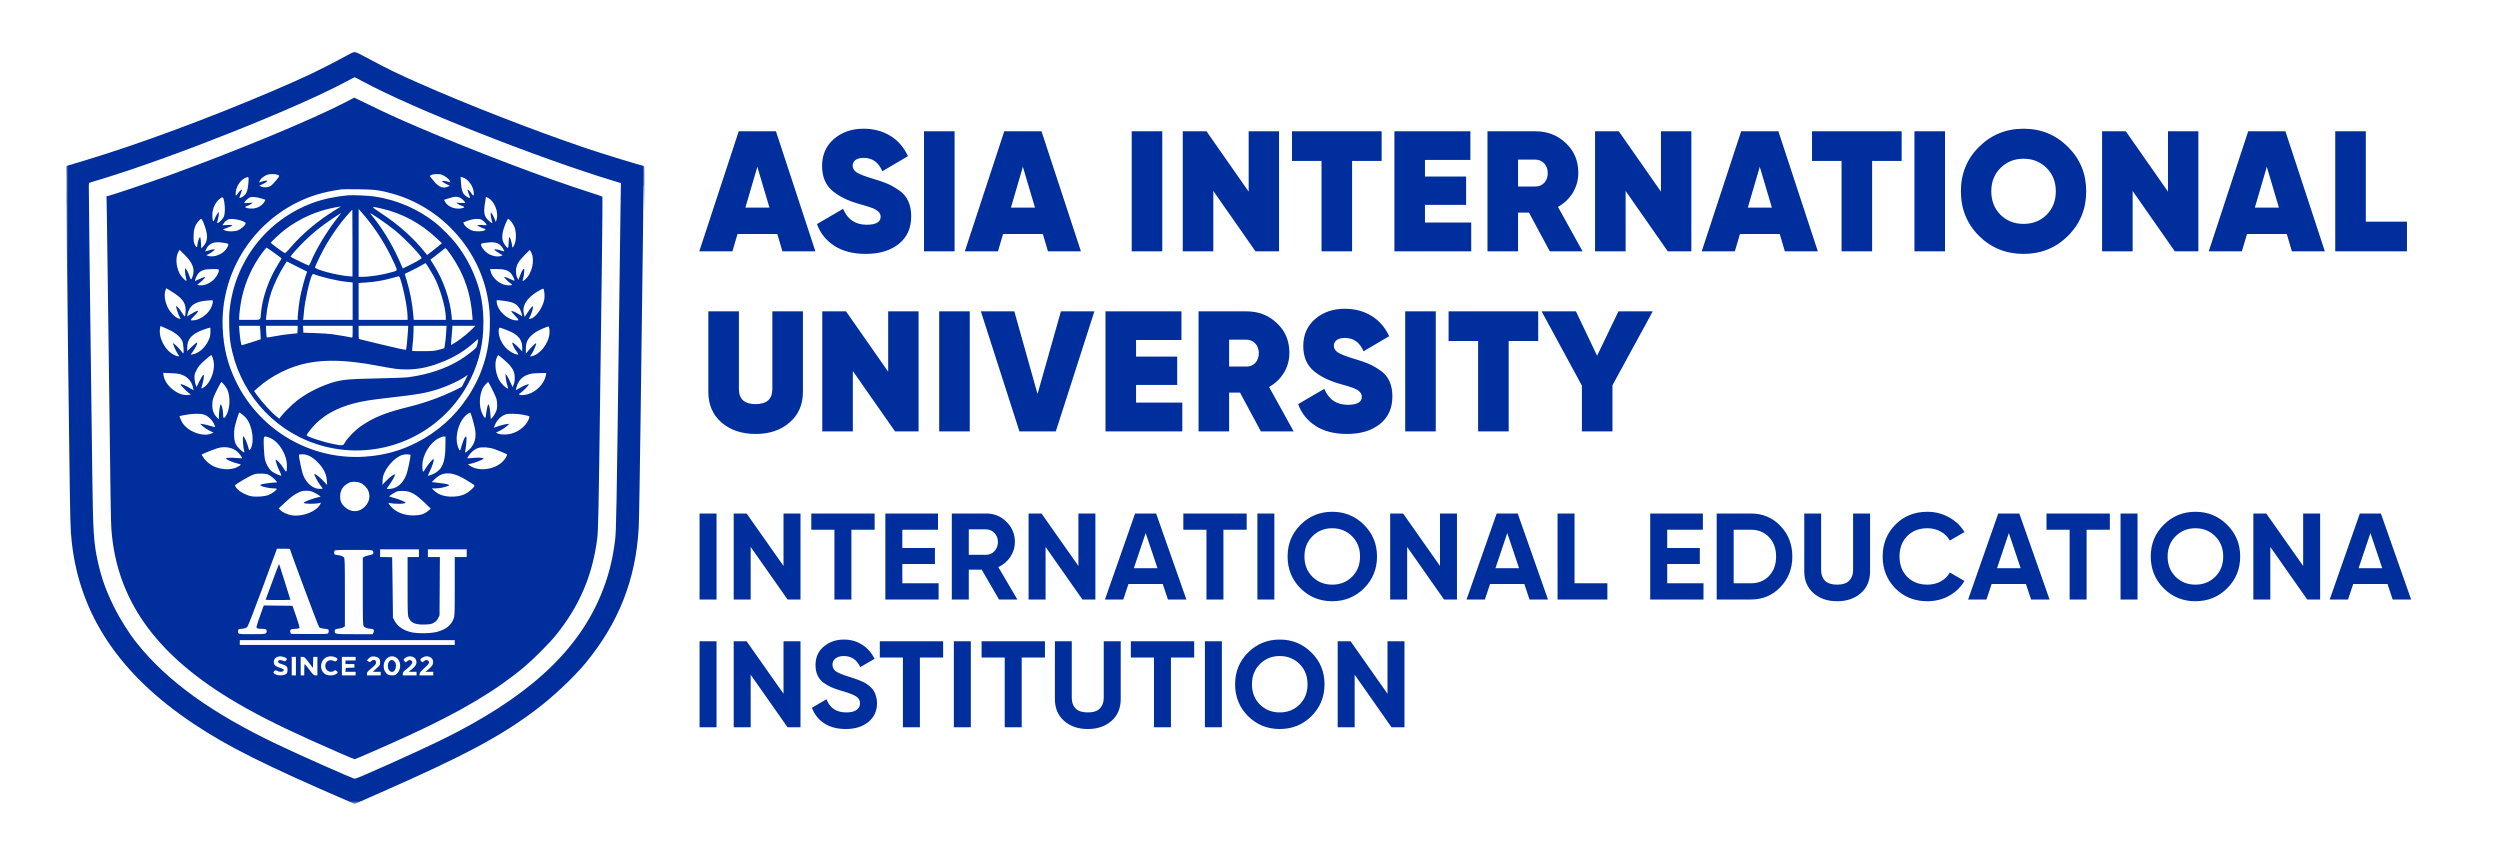 <svg width="679" height="232" viewBox="0 0 679 232" fill="none" xmlns="http://www.w3.org/2000/svg">
<mask id="mask0_433_137" style="mask-type:luminance" maskUnits="userSpaceOnUse" x="18" y="14" width="157" height="205">
<path d="M175 14H18V218.336H175V14Z" fill="white"/>
</mask>
<g mask="url(#mask0_433_137)">
<path fill-rule="evenodd" clip-rule="evenodd" d="M94.075 15.148C87.067 18.946 83.163 20.81 74.044 24.711C56.972 32.014 37.58 39.197 23.441 43.455L18.007 45.091L18.043 54.58C18.062 59.798 18.19 72.869 18.327 83.626C18.464 94.382 18.683 111.618 18.813 121.928C19.07 142.215 19.111 143.748 19.483 147.166C21.639 166.95 32.465 183.145 52.46 196.497C61.876 202.784 72.064 207.88 94.966 217.756L96.345 218.351L103.4 215.247C126.211 205.21 135.933 200.018 145.684 192.665C150.204 189.256 155.816 183.982 158.952 180.194C168.02 169.244 172.702 157.363 173.471 143.352C173.567 141.611 173.786 129.049 173.958 115.436C174.779 50.398 174.842 46.311 174.93 52.058L175.014 57.576L175.051 51.322C175.088 45.173 175.083 45.067 174.765 45.043C174.168 44.998 163.704 41.782 159.113 40.232C145.395 35.603 126.669 28.311 113.649 22.53C107.789 19.928 105.584 18.859 100.73 16.268C98.392 15.02 96.412 14 96.331 14.002C96.25 14.004 95.234 14.519 94.075 15.148ZM93.75 22.299C80.782 29.262 47.422 42.559 28.063 48.482L24.171 49.673L24.122 50.484C24.08 51.182 24.331 72.059 25.062 128.745C25.268 144.793 25.442 147.478 26.607 152.689C27.593 157.101 28.745 160.323 30.897 164.698C32.599 168.155 35.043 172.031 37.266 174.797C45.53 185.078 57.556 193.734 75.299 202.174C81.895 205.311 95.9 211.518 96.383 211.518C96.931 211.518 113.116 204.271 119.341 201.238C142.745 189.835 156.419 177.54 163.053 161.935C165.149 157.007 166.397 152.225 167.08 146.517C167.366 144.125 167.494 137.148 168.025 94.986C168.247 77.446 168.476 60.088 168.535 56.413L168.642 49.731L166.959 49.221C145.955 42.857 112.238 29.514 98.739 22.225C97.468 21.539 96.374 20.981 96.306 20.985C96.238 20.989 95.088 21.581 93.75 22.299ZM93.912 27.726C84.843 32.455 63.83 41.156 45.285 47.863C40.491 49.596 30.459 52.975 29.471 53.19L28.932 53.306L29.034 59.012C29.089 62.15 29.276 76.074 29.448 89.955C30.044 138.076 30.098 141.659 30.262 143.839C31.662 162.548 41.876 177.193 62.204 189.639C68.149 193.279 75.042 196.818 84.262 200.966C89.993 203.543 96.138 206.216 96.324 206.212C96.573 206.207 106.104 202.015 111.104 199.713C125.15 193.245 134.589 187.645 142.326 181.192C144.682 179.227 149.152 174.759 150.84 172.682C157.315 164.715 160.872 156.468 162.196 146.355C162.484 144.156 162.592 138.897 163.005 107.159C163.147 96.224 163.363 79.682 163.484 70.398C163.605 61.114 163.654 53.465 163.593 53.4C163.531 53.334 161.987 52.808 160.162 52.23C148.629 48.581 128.425 40.912 113.618 34.562C107.914 32.116 105.002 30.787 100.348 28.507C98.088 27.401 96.227 26.506 96.212 26.519C96.196 26.532 95.161 27.075 93.912 27.726ZM18 51.409C18 54.89 18.021 56.291 18.048 54.522C18.074 52.754 18.074 49.905 18.047 48.193C18.021 46.48 18 47.928 18 51.409ZM72.429 47.526C71.611 47.882 70.835 48.517 70.553 49.064C70.417 49.327 70.325 49.542 70.35 49.541C70.375 49.54 70.753 49.43 71.191 49.297C72.892 48.781 73.072 49.13 71.51 49.918L70.435 50.46L70.983 50.688C71.747 51.007 72.804 50.932 73.485 50.511C74.054 50.159 75.828 48.111 75.828 47.806C75.828 47.279 73.45 47.083 72.429 47.526ZM117.141 47.528L116.69 47.773L117.466 48.76C118.446 50.009 119.209 50.641 119.992 50.853C120.601 51.018 120.893 50.984 121.771 50.647L122.22 50.474L121.447 50.107C120.496 49.656 119.99 49.28 120.136 49.134C120.243 49.026 121.513 49.246 122.109 49.475C122.395 49.584 122.397 49.565 122.15 49.087C121.892 48.588 120.929 47.842 120.058 47.466C119.426 47.194 117.69 47.23 117.141 47.528ZM66.501 48.384C65.258 48.949 64.15 50.677 64.019 52.252C63.94 53.205 64.105 53.345 64.507 52.667C64.833 52.115 65.577 51.403 65.699 51.525C65.749 51.575 65.603 52.075 65.376 52.635C65.148 53.196 64.993 53.685 65.031 53.723C65.171 53.864 65.812 53.556 66.34 53.091C67.029 52.486 67.337 51.534 67.475 49.583C67.594 47.898 67.588 47.89 66.501 48.384ZM125.214 49.723C125.342 51.556 125.574 52.309 126.216 52.979C126.632 53.414 127.51 53.873 127.653 53.73C127.694 53.689 127.542 53.196 127.314 52.635C127.087 52.075 126.941 51.576 126.989 51.527C127.117 51.399 127.685 51.948 128.072 52.575C128.495 53.26 128.702 53.258 128.702 52.571C128.702 50.713 127.158 48.54 125.561 48.15L125.096 48.037L125.214 49.723ZM92.777 51.428C87.723 52.146 84.201 53.205 80.369 55.157C67.75 61.587 59.937 74.838 60.473 88.9C60.687 94.518 61.851 99.138 64.27 103.983C70.806 117.073 84.568 125.005 99.05 124.031C104.281 123.679 108.624 122.5 113.159 120.2C118.784 117.349 123.483 113.168 126.995 107.89C130.843 102.108 132.823 95.881 133.036 88.886C133.137 85.586 132.953 83.287 132.345 80.263C129.711 67.157 119.584 56.253 106.67 52.617C103.201 51.64 101.743 51.451 97.318 51.403C95.088 51.379 93.044 51.39 92.777 51.428ZM94.48 53.053C90.916 53.386 87.609 54.105 84.791 55.159C72.359 59.807 63.741 70.986 62.353 84.264C62.116 86.531 62.243 91.036 62.605 93.201C64.737 105.965 73.679 116.519 85.779 120.553C99.614 125.167 114.716 120.687 123.823 109.269C126.95 105.349 129.246 100.619 130.411 95.701C131.619 90.601 131.591 84.21 130.339 79.302C129.131 74.569 126.815 69.906 123.724 65.983C122.553 64.498 119.835 61.768 118.322 60.557C113.604 56.783 107.833 54.287 101.694 53.367C100.022 53.117 95.774 52.932 94.48 53.053ZM67.881 53.61C67.426 53.802 66.633 54.512 66.406 54.93C66.271 55.179 66.365 55.197 67.434 55.121L68.611 55.038L68.23 55.372C68.02 55.556 67.564 55.792 67.216 55.896C66.868 56 66.583 56.142 66.583 56.21C66.583 56.473 67.799 56.721 68.689 56.641C70.08 56.514 71.316 55.764 71.866 54.71L72.092 54.277L71.081 53.934C69.864 53.52 68.435 53.375 67.881 53.61ZM122.944 53.548C122.766 53.588 122.165 53.768 121.609 53.947L120.597 54.274L120.824 54.708C121.392 55.796 122.631 56.527 124.108 56.646C125.053 56.721 126.107 56.493 126.107 56.212C126.107 56.154 125.797 56.013 125.418 55.9C125.039 55.788 124.546 55.547 124.323 55.365L123.917 55.036L125.173 55.117C126.574 55.207 126.624 55.118 125.675 54.219C124.94 53.522 124.043 53.302 122.944 53.548ZM131.702 55.283C131.317 57.832 131.497 58.725 132.611 59.808C133.391 60.566 133.849 60.799 133.678 60.352C133.493 59.871 133.213 58.177 133.27 57.884C133.318 57.636 133.403 57.697 133.711 58.195C133.922 58.536 134.221 59.15 134.377 59.561L134.66 60.308L134.864 59.69C135.505 57.746 134.315 54.641 132.591 53.76L131.98 53.448L131.702 55.283ZM59.384 54.25C58.471 55.092 57.784 56.591 57.693 57.938C57.621 59.007 57.757 60.092 57.962 60.092C58.03 60.092 58.21 59.745 58.362 59.321C58.515 58.897 58.819 58.331 59.038 58.063L59.435 57.576L59.441 58.07C59.444 58.341 59.337 58.984 59.203 59.498C58.916 60.604 58.918 60.579 59.117 60.579C59.416 60.579 60.441 59.551 60.754 58.937C61.126 58.208 61.182 56.279 60.878 54.633C60.646 53.37 60.404 53.308 59.384 54.25ZM90.896 56.356C85.948 57.279 81.297 59.369 77.207 62.506C76.098 63.356 73.557 65.752 73.557 65.947C73.557 66.079 76.618 68.351 77.212 68.659C77.505 68.811 77.713 68.629 79.129 66.973C81.934 63.692 86.281 60.018 90.37 57.471C92.466 56.165 92.639 56.052 92.534 56.059C92.489 56.062 91.752 56.196 90.896 56.356ZM103.336 57.792C108.355 61.107 112.087 64.424 115.422 68.535L116.01 69.259L117.531 68.085C118.367 67.44 119.269 66.718 119.535 66.48L120.019 66.048L118.643 64.756C114.209 60.59 109.216 57.905 103.482 56.604C100.652 55.962 100.646 56.016 103.336 57.792ZM94.933 57.746C92.124 60.759 89.076 65.245 87.009 69.408C86.212 71.014 85.56 72.456 85.56 72.614C85.56 73.177 90.967 74.638 94.399 75.003C95.112 75.079 95.715 75.126 95.738 75.108C95.761 75.09 95.761 70.992 95.738 66.001L95.696 56.927L94.933 57.746ZM97.404 65.975L97.399 75.186H98.274C100.552 75.186 103.972 74.642 106.618 73.859C107.807 73.507 107.809 73.506 107.713 73.007C107.66 72.733 106.925 71.111 106.081 69.404C103.983 65.164 101.225 61.071 98.056 57.495L97.409 56.765L97.404 65.975ZM90.187 59.455C87.152 61.496 85.19 63.071 82.826 65.362C81.079 67.055 78.799 69.616 78.93 69.738C79.127 69.918 83.647 72.102 83.825 72.102C83.943 72.102 84.209 71.682 84.415 71.169C85.814 67.689 88.944 62.541 91.936 58.797C92.366 58.26 92.694 57.82 92.666 57.821C92.638 57.821 91.522 58.556 90.187 59.455ZM100.579 57.997C100.677 58.123 101.212 58.804 101.768 59.511C104.543 63.041 107.165 67.597 109.135 72.315L109.382 72.907L110.649 72.307C112.203 71.572 114.386 70.356 114.508 70.158C114.748 69.771 109.973 64.759 107.293 62.586C105.005 60.73 100.09 57.371 100.579 57.997ZM53.865 60.12C52.955 61.184 52.585 62.336 52.572 64.149C52.562 65.412 52.625 65.833 52.918 66.474C53.308 67.327 53.604 67.352 53.615 66.534C53.624 65.874 54.124 64.393 54.338 64.393C54.429 64.393 54.536 65.069 54.581 65.935L54.662 67.477L55.125 66.99C56.573 65.465 56.593 63.684 55.197 60.295C55.004 59.826 54.755 59.443 54.645 59.443C54.535 59.443 54.184 59.747 53.865 60.12ZM61.961 59.598C61.482 59.825 60.983 60.279 60.675 60.767L60.402 61.199L61.709 61.109C62.559 61.051 63.015 61.078 63.015 61.188C63.015 61.371 62.905 61.427 61.498 61.955L60.548 62.311L61.117 62.581C61.855 62.932 63.53 62.932 64.556 62.582C65.443 62.28 66.798 61.051 66.715 60.623C66.584 59.942 62.906 59.149 61.961 59.598ZM127.323 59.85C126.699 60.071 126.094 60.287 125.98 60.331C125.814 60.394 125.822 60.509 126.017 60.886C126.366 61.562 127.344 62.318 128.263 62.624C129.279 62.961 131.33 62.888 131.718 62.499C131.962 62.255 131.953 62.227 131.599 62.129C130.873 61.928 129.675 61.334 129.675 61.176C129.675 61.078 130.169 61.056 130.976 61.118C132.173 61.21 132.264 61.196 132.125 60.939C131.927 60.574 131.148 59.855 130.7 59.625C130.096 59.315 128.549 59.418 127.323 59.85ZM137.259 60.866C136.157 63.561 136.138 65.24 137.191 66.619C138.003 67.681 138.09 67.615 138.143 65.906C138.169 65.074 138.261 64.393 138.346 64.393C138.549 64.393 139.059 66.021 139.072 66.706C139.087 67.466 139.312 67.356 139.741 66.381C140.251 65.217 140.246 63.041 139.73 61.666C139.399 60.783 138.356 59.443 138 59.443C137.912 59.443 137.579 60.083 137.259 60.866ZM57.769 66.009C57.001 66.283 56.43 66.802 56.025 67.592C55.855 67.923 55.716 68.23 55.716 68.273C55.716 68.316 56.129 68.21 56.634 68.036C57.139 67.862 57.735 67.72 57.96 67.72H58.368L57.988 68.125C57.779 68.348 57.255 68.706 56.824 68.921L56.041 69.311L56.552 69.49C58.17 70.054 60.737 68.96 61.672 67.309C62.267 66.258 62.206 66.161 60.819 65.954C59.249 65.721 58.542 65.734 57.769 66.009ZM131.662 65.97C130.763 66.108 130.648 66.167 130.648 66.493C130.648 66.993 131.478 68.101 132.297 68.695C133.438 69.521 135.108 69.876 136.094 69.501L136.534 69.334L135.578 68.76C135.052 68.445 134.515 68.082 134.385 67.954C134.177 67.749 134.209 67.72 134.643 67.72C134.916 67.72 135.552 67.862 136.056 68.036C136.561 68.21 136.974 68.316 136.974 68.273C136.974 67.984 136.255 66.878 135.84 66.529C134.96 65.788 133.83 65.637 131.662 65.97ZM71.288 68.564C68.607 72.155 66.681 76.356 65.713 80.723C65.314 82.523 64.961 85.139 64.961 86.297V86.872H67.797C71.051 86.872 70.699 87.085 70.878 85.005C71.233 80.897 73.026 75.778 75.476 71.876C76.027 71 76.472 70.236 76.467 70.178C76.458 70.081 72.694 67.374 72.418 67.266C72.349 67.239 71.841 67.823 71.288 68.564ZM119.863 68.226C119.328 68.673 118.443 69.37 117.897 69.775L116.904 70.511L117.884 72.072C120.429 76.124 122.23 81.297 122.643 85.74L122.748 86.872H125.556H128.366L128.28 85.776C127.911 81.032 126.841 77.094 124.867 73.215C123.675 70.871 121.315 67.374 120.947 67.405C120.886 67.409 120.398 67.779 119.863 68.226ZM48.552 68.236C47.629 69.669 47.728 72.219 48.786 74.303C49.177 75.073 50.462 76.441 50.633 76.27C50.675 76.227 50.636 75.911 50.546 75.567C50.261 74.483 50.14 72.914 50.34 72.914C50.547 72.914 51.194 74.141 51.497 75.105C51.803 76.079 51.92 76.1 52.25 75.24C53.028 73.218 52.416 71.465 50.141 69.201L48.794 67.86L48.552 68.236ZM142.458 69.302C140.655 71.149 140.143 72.114 140.151 73.644C140.155 74.457 140.25 74.958 140.484 75.406L140.81 76.032L141.181 75C141.647 73.702 142.158 72.843 142.35 73.035C142.511 73.196 142.271 75.208 142.009 75.897C141.784 76.489 142.032 76.44 142.806 75.74C144.538 74.175 145.294 70.533 144.293 68.572C144.1 68.193 143.92 67.882 143.893 67.882C143.866 67.882 143.221 68.521 142.458 69.302ZM77.098 72.243C75.92 74.06 74.291 77.453 73.651 79.425C73.048 81.279 72.521 83.802 72.34 85.695L72.227 86.872H76.542H80.856V86.149C80.856 85.347 81.253 82.089 81.519 80.704C81.805 79.214 82.602 76.148 83.019 74.93L83.413 73.781L80.657 72.393L77.901 71.005L77.098 72.243ZM114.51 72.046C113.975 72.372 112.724 73.031 111.73 73.512L109.923 74.386L110.472 76.206C111.381 79.225 111.988 82.407 112.25 85.533L112.363 86.872H116.721H121.079V86.162C121.079 83.567 119.428 77.954 117.802 75.024C117.059 73.684 115.662 71.453 115.567 71.453C115.521 71.454 115.046 71.72 114.51 72.046ZM55.353 73.307C54.419 73.641 53.983 73.985 53.546 74.739C53.111 75.485 52.823 76.406 53.058 76.298C53.138 76.261 53.615 76.04 54.119 75.806C55.306 75.255 55.716 75.129 55.716 75.315C55.716 75.495 54.309 76.835 53.851 77.092C53.361 77.366 53.685 77.527 54.682 77.504C55.822 77.477 57.14 76.854 58.111 75.882C58.85 75.142 59.437 74.067 59.443 73.441C59.447 73.084 59.406 73.076 57.703 73.083C56.679 73.087 55.709 73.18 55.353 73.307ZM133.243 73.639C133.688 75.617 135.955 77.455 138.008 77.504C139.005 77.527 139.33 77.366 138.839 77.092C138.381 76.835 136.974 75.495 136.974 75.315C136.974 75.119 137.472 75.273 138.674 75.842C139.208 76.094 139.674 76.27 139.711 76.234C139.874 76.07 139.158 74.623 138.673 74.138C137.885 73.35 136.901 73.076 134.853 73.076H133.115L133.243 73.639ZM84.76 74.678C84.077 75.954 82.745 82.012 82.56 84.68C82.504 85.484 82.425 86.305 82.384 86.506L82.309 86.872H89.043H95.778V81.794V76.717L94.02 76.53C91.506 76.263 87.361 75.281 85.126 74.422C85.022 74.382 84.856 74.498 84.76 74.678ZM106.401 75.535C104.29 76.152 101.681 76.594 99.305 76.738L97.399 76.853V81.862V86.872H104.049H110.699V86.149C110.699 84.209 110.007 80.221 109.128 77.093C108.682 75.508 108.484 75.028 108.284 75.042C108.14 75.052 107.293 75.274 106.401 75.535ZM44.999 78.709C44.507 80.003 44.699 81.678 45.542 83.463C46.147 84.743 47.579 86.232 48.459 86.496C49.14 86.701 49.162 86.682 48.834 86.176C48.523 85.696 47.726 83.29 47.84 83.176C47.999 83.017 48.595 83.677 49.4 84.904C50.178 86.089 50.187 86.096 50.311 85.634C50.38 85.377 50.43 84.684 50.422 84.093C50.396 82.149 49.411 80.886 46.555 79.132L45.163 78.278L44.999 78.709ZM146.128 79.088C142.989 80.961 141.699 83.09 142.317 85.378L142.505 86.076L143.283 84.891C143.711 84.24 144.218 83.567 144.41 83.398C144.757 83.09 144.759 83.091 144.759 83.516C144.759 83.984 144.05 85.985 143.76 86.335C143.505 86.642 143.619 86.683 144.252 86.513C145.625 86.142 147.499 83.393 147.845 81.242C147.999 80.284 147.833 78.668 147.554 78.416C147.489 78.358 146.847 78.659 146.128 79.088ZM56.365 81.624C52.998 81.865 51.444 82.944 50.928 85.402L50.811 85.961L51.277 85.653C52.09 85.114 53.357 84.443 53.568 84.44C53.983 84.434 53.741 84.828 52.711 85.839C51.54 86.988 51.571 87.156 52.921 86.957C54.73 86.689 56.834 84.965 57.489 83.213C57.944 81.996 57.936 81.507 57.46 81.544C57.259 81.56 56.767 81.596 56.365 81.624ZM134.924 82.263C135.214 84.387 137.634 86.686 139.896 86.99C141.094 87.15 141.086 86.973 139.842 85.706C138.999 84.847 138.754 84.508 138.949 84.47C139.222 84.418 140.346 84.948 141.321 85.588L141.856 85.94L141.752 85.473C141.362 83.719 140.551 82.698 139.125 82.165C138.425 81.903 136.186 81.555 134.965 81.52C134.886 81.517 134.867 81.852 134.924 82.263ZM43.488 89.021C42.958 91.672 44.802 95.206 47.362 96.446C47.732 96.625 48.191 96.772 48.383 96.772C48.718 96.772 48.713 96.745 48.239 96.042C47.682 95.215 46.892 93.375 47.035 93.233C47.153 93.115 48.796 94.727 49.276 95.432C49.473 95.721 49.698 95.959 49.776 95.959C50.027 95.961 49.796 93.161 49.499 92.595C48.776 91.219 47.483 90.225 45.035 89.163L43.585 88.533L43.488 89.021ZM65.037 89.996C65.193 92.031 65.494 93.769 65.691 93.769C65.78 93.769 66.967 93.405 68.327 92.96L70.8 92.152V91.565C70.8 91.242 70.753 90.419 70.695 89.736L70.591 88.495H67.757H64.923L65.037 89.996ZM72.297 90.041C72.341 90.892 72.41 91.621 72.45 91.661C72.491 91.701 73.45 91.553 74.583 91.331C75.716 91.109 77.572 90.835 78.708 90.722L80.775 90.516L80.823 89.505L80.871 88.495H76.544H72.216L72.297 90.041ZM82.348 89.428L82.397 90.361L85.56 90.465C87.299 90.521 89.343 90.652 90.101 90.755C91.692 90.97 95.076 91.548 95.494 91.676C95.751 91.754 95.778 91.609 95.778 90.129V88.495H89.038H82.299L82.348 89.428ZM97.399 90.277C97.399 91.991 97.413 92.062 97.764 92.145C97.965 92.192 100.355 92.773 103.076 93.437C108.059 94.653 110.154 95.1 110.278 94.974C110.374 94.875 110.662 92.099 110.778 90.158L110.876 88.495H104.138H97.399V90.277ZM112.315 89.996C112.312 90.822 112.21 92.337 112.089 93.364C111.967 94.39 111.902 95.266 111.946 95.311C111.989 95.356 113.35 95.385 114.97 95.375C117.554 95.36 118.086 95.31 119.295 94.969L120.674 94.581L120.864 93.445C120.969 92.82 121.107 91.45 121.171 90.402L121.287 88.495H116.804H112.321L112.315 89.996ZM122.788 89.915C122.73 90.696 122.628 91.864 122.561 92.511C122.493 93.159 122.488 93.688 122.548 93.688C122.61 93.688 123.234 93.313 123.937 92.855C125.366 91.924 127.278 90.364 128.371 89.239L129.094 88.495H125.993H122.892L122.788 89.915ZM147.496 89.201C145.874 89.91 145.154 90.35 144.294 91.157C143.227 92.158 142.815 93.161 142.82 94.743L142.824 96.041L143.503 95.23C144.308 94.268 145.408 93.201 145.594 93.201C145.819 93.201 145.011 95.212 144.455 96.037L143.928 96.817L144.531 96.72C145.442 96.572 146.782 95.59 147.62 94.455C148.508 93.255 148.944 92.309 149.176 91.081C149.367 90.07 149.22 88.656 148.925 88.659C148.819 88.66 148.176 88.904 147.496 89.201ZM55.301 89.522C52.155 90.64 50.851 92.055 50.851 94.353V95.352L52.068 94.196C52.737 93.559 53.362 93.039 53.457 93.039C53.804 93.039 53.239 94.3 52.337 95.541L51.757 96.338L52.35 96.242C53.907 95.989 55.614 94.52 56.539 92.637C56.996 91.706 57.105 91.28 57.153 90.243C57.198 89.258 57.163 88.983 56.991 88.991C56.87 88.996 56.109 89.235 55.301 89.522ZM135.47 89.509C135.247 90.966 136.012 92.976 137.347 94.441C138.161 95.332 139.79 96.285 140.501 96.285C140.891 96.285 140.89 96.279 140.31 95.49C139.686 94.639 139 93.23 139.14 93.089C139.277 92.953 140.068 93.58 140.988 94.554L141.839 95.454L141.836 94.368C141.83 92.504 140.955 91.229 139.001 90.24C138.131 89.799 135.965 88.981 135.666 88.981C135.603 88.981 135.515 89.219 135.47 89.509ZM128.702 93.06C126.295 95.249 123.282 97.079 119.944 98.376C116.303 99.791 113.606 100.343 110.343 100.342C108.25 100.341 107.132 100.194 102.346 99.291C94.563 97.822 88.711 97.596 83.67 98.569C78.808 99.508 73.794 101.979 70.078 105.267L69.007 106.214L69.601 107.052C71.106 109.171 73.856 112.185 75.273 113.266L75.865 113.718L76.203 113.238C76.843 112.33 79.48 109.718 80.697 108.785C82.951 107.058 85.687 105.557 88.479 104.515C92.203 103.126 93.634 102.948 102.427 102.775C106.397 102.697 110.229 102.553 110.942 102.455C116.359 101.709 121.052 100.132 124.971 97.74C126.542 96.781 128.848 95.021 129.319 94.422C129.59 94.077 129.974 92.301 129.81 92.15C129.781 92.123 129.282 92.532 128.702 93.06ZM55.958 97.555C54.311 98.958 53.835 99.526 53.237 100.801C52.811 101.709 52.764 101.953 52.836 102.911C52.881 103.507 53.023 104.249 53.152 104.559L53.386 105.124L54.187 103.512C55.143 101.585 55.493 101.326 55.336 102.658C55.278 103.152 55.092 104.002 54.923 104.546C54.754 105.091 54.648 105.536 54.687 105.536C54.952 105.536 55.749 104.973 56.18 104.482C57.431 103.056 58.244 100.656 58.103 98.798C58.028 97.786 57.598 96.447 57.349 96.447C57.299 96.447 56.672 96.946 55.958 97.555ZM134.953 97.056C134.279 98.438 134.503 101.102 135.451 102.974C136.057 104.171 137.421 105.536 138.011 105.536C138.055 105.536 137.946 105.116 137.768 104.603C137.59 104.089 137.406 103.195 137.359 102.615L137.272 101.56L137.612 101.966C137.91 102.322 138.504 103.471 139.039 104.725L139.212 105.13L139.506 104.481C139.704 104.042 139.8 103.438 139.802 102.615C139.804 101.24 139.434 100.337 138.354 99.085C137.836 98.484 135.488 96.447 135.314 96.447C135.278 96.447 135.116 96.721 134.953 97.056ZM44.425 101.984C44.871 104.854 48.621 107.745 51.257 107.251L51.846 107.14L51.227 106.687C50.5 106.156 49.067 104.648 49.067 104.414C49.067 104.104 50.738 104.838 52.255 105.815C52.6 106.038 52.603 106.032 52.45 105.342C52.062 103.593 51.056 102.417 49.404 101.784C48.713 101.519 48.005 101.417 46.407 101.354L44.314 101.272L44.425 101.984ZM144.328 101.485C142.279 101.891 140.938 103.034 140.377 104.854C140.197 105.435 140.071 105.93 140.096 105.955C140.12 105.98 140.541 105.755 141.03 105.456C142.134 104.782 143.623 104.182 143.623 104.412C143.623 104.669 142.024 106.307 141.39 106.7C140.902 107.001 140.866 107.065 141.11 107.201C141.612 107.483 143.166 107.252 144.275 106.732C146.283 105.789 147.929 103.803 148.257 101.925L148.363 101.316L146.683 101.334C145.758 101.344 144.699 101.412 144.328 101.485ZM126.188 102.391C124.836 103.341 121.612 104.842 119.295 105.599C115.824 106.735 113.602 107.135 106.158 107.965C100.844 108.557 98.434 108.944 95.976 109.599C91.81 110.71 88.435 112.492 85.949 114.893C84.879 115.926 83.289 117.902 83.289 118.198C83.289 118.576 87.459 119.967 90.339 120.551C93.169 121.124 93.168 121.125 93.737 120.11C94.439 118.859 96.616 116.683 98.278 115.571C101.676 113.297 104.885 112.013 110.813 110.557C115.496 109.407 120.17 107.706 124.153 105.702L125.42 105.065L126.257 103.434C126.718 102.537 127.073 101.807 127.047 101.812C127.021 101.817 126.634 102.077 126.188 102.391ZM59 105.739C57.836 108.059 57.665 108.625 57.664 110.17C57.663 111.473 58.111 112.594 58.959 113.407L59.447 113.874L59.448 112.992C59.45 111.921 59.737 110.053 59.931 109.857C60.143 109.643 60.582 111.31 60.585 112.342C60.588 113.661 60.776 113.842 61.306 113.04C62.478 111.268 62.672 107.907 61.725 105.76C61.443 105.12 60.342 103.751 60.109 103.751C60.049 103.751 59.549 104.646 59 105.739ZM131.893 104.39C131.145 105.219 130.865 105.778 130.57 107.029C130.124 108.919 130.314 111.04 131.061 112.525C131.709 113.812 131.884 113.817 132.013 112.557C132.139 111.319 132.413 110.07 132.605 109.857C132.797 109.644 133.06 110.8 133.183 112.402L133.292 113.824L133.676 113.463C133.887 113.265 134.277 112.666 134.544 112.133C134.934 111.352 135.027 110.959 135.027 110.095C135.026 109.507 134.95 108.733 134.857 108.376C134.666 107.642 132.751 103.751 132.581 103.751C132.52 103.751 132.21 104.039 131.893 104.39ZM64.235 114.179C63.673 116.053 63.591 116.537 63.587 117.952C63.582 120.003 63.943 120.908 65.239 122.094C66.162 122.938 66.504 123.099 66.355 122.618C66.001 121.482 65.822 118.52 66.107 118.52C66.344 118.52 67.199 120.451 67.448 121.548C67.613 122.277 67.689 122.404 67.844 122.216C69.235 120.539 68.664 115.69 66.818 113.505C66.375 112.982 65.187 112.028 64.977 112.028C64.923 112.028 64.589 112.996 64.235 114.179ZM127.161 112.327C125.014 113.643 123.59 117.521 124.155 120.516C124.359 121.603 124.901 122.681 125.022 122.245C125.482 120.597 126.019 119.115 126.264 118.813C126.554 118.458 126.575 118.454 126.689 118.747C126.804 119.043 126.513 122.175 126.326 122.664C126.16 123.096 126.547 122.912 127.379 122.164C128.953 120.747 129.49 118.741 128.961 116.248C128.655 114.804 127.844 112.029 127.729 112.029C127.684 112.029 127.429 112.163 127.161 112.327ZM50.364 112.685C49.517 112.85 48.81 112.989 48.794 112.994C48.692 113.022 49.118 114.116 49.456 114.693C50.893 117.146 54.949 118.728 57.344 117.768L58.005 117.504L56.889 116.964C56.275 116.666 55.45 116.124 55.055 115.758L54.338 115.094L55.149 115.2C55.595 115.258 56.504 115.478 57.169 115.689C57.835 115.9 58.41 116.041 58.448 116.003C58.486 115.965 58.321 115.532 58.081 115.042C57.556 113.967 56.457 112.957 55.435 112.608C54.443 112.27 52.333 112.302 50.364 112.685ZM137.459 112.504C136.194 112.89 134.991 114.036 134.427 115.394L134.105 116.169L135.447 115.72C136.185 115.473 137.141 115.23 137.571 115.18L138.352 115.09L137.635 115.757C137.24 116.123 136.421 116.663 135.815 116.957L134.712 117.491L135.281 117.762C136.071 118.139 137.812 118.114 139.13 117.707C140.583 117.258 142.055 116.234 142.901 115.084C143.558 114.191 143.934 113.258 143.721 113.045C143.669 112.993 142.95 112.818 142.124 112.656C140.599 112.358 138.198 112.279 137.459 112.504ZM71.672 118.95C71.501 119.631 71.739 124.032 71.998 124.975C72.338 126.213 73.086 127.452 73.853 128.042C74.492 128.534 76.281 129.32 76.428 129.173C76.467 129.134 76.279 128.668 76.011 128.136C75.472 127.068 74.855 125.341 74.855 124.901C74.855 124.444 76.356 126.035 77.059 127.239C77.783 128.477 77.907 128.374 77.925 126.522C77.955 123.444 75.688 119.808 73.145 118.856C71.982 118.421 71.802 118.432 71.672 118.95ZM119.183 119.007C116.77 120.214 114.739 123.564 114.707 126.392C114.7 127.017 114.751 127.7 114.821 127.91C114.939 128.263 114.996 128.213 115.571 127.261C116.301 126.049 117.588 124.556 117.758 124.722C117.949 124.908 117.537 126.285 116.85 127.753C116.5 128.502 116.213 129.142 116.213 129.176C116.213 129.305 117.135 129.009 117.856 128.648C120.124 127.514 120.931 125.589 120.973 121.214L120.998 118.601L120.592 118.554C120.368 118.527 119.735 118.732 119.183 119.007ZM59.041 121.744C58.136 122.021 56.221 122.763 55.193 123.235L54.75 123.438L55.108 124.075C55.584 124.922 56.783 126.026 57.775 126.528C59.902 127.607 62.693 127.751 64.409 126.87C64.922 126.607 65.365 126.317 65.396 126.226C65.425 126.135 65.01 125.977 64.472 125.875C63.421 125.674 61.393 124.803 61.393 124.551C61.393 124.307 62.645 124.235 64.217 124.387C65.011 124.465 65.697 124.492 65.741 124.448C65.862 124.327 64.965 123.097 64.424 122.641C63.059 121.491 60.992 121.147 59.041 121.744ZM129.832 121.68C129.428 121.811 128.804 122.169 128.446 122.476C127.755 123.067 126.814 124.313 126.952 124.451C126.998 124.497 127.647 124.465 128.395 124.381C129.79 124.224 131.297 124.304 131.297 124.534C131.297 124.836 128.591 125.869 127.405 126.02C127.019 126.069 127.032 126.094 127.673 126.527C129.958 128.071 134.062 127.607 136.34 125.548C137.092 124.867 137.895 123.588 137.685 123.406C137.479 123.227 135.625 122.446 134.298 121.978C132.871 121.476 130.878 121.343 129.832 121.68ZM81.185 123.673C81.197 124.38 81.992 128.107 82.309 128.946C83.228 131.372 85.2 132.94 87.121 132.771L87.688 132.721L87.015 131.829C86.211 130.762 85.159 128.745 85.407 128.745C85.751 128.745 86.978 129.712 87.907 130.716L88.85 131.736L88.77 130.483C88.657 128.724 87.874 127.166 86.298 125.563C84.841 124.08 83.51 123.389 82.113 123.389C81.331 123.389 81.181 123.435 81.185 123.673ZM109.158 123.589C107.523 124.173 105.548 126.097 104.587 128.043C104.081 129.067 103.961 129.501 103.911 130.481L103.851 131.672L104.918 130.566C105.99 129.455 107.293 128.549 107.293 128.915C107.293 129.228 106.363 130.875 105.67 131.791C105.314 132.262 105.022 132.682 105.022 132.725C105.022 132.889 106.429 132.778 107.018 132.568C108.57 132.014 109.754 130.665 110.452 128.655C110.789 127.684 111.51 124.242 111.51 123.604C111.51 123.338 109.889 123.328 109.158 123.589ZM69.097 128.801C67.725 129.256 63.826 131.545 63.826 131.895C63.826 132.005 64.084 132.396 64.399 132.765C65.077 133.558 66.815 134.478 68.162 134.758C69.464 135.029 71.79 134.875 72.921 134.443C73.796 134.11 75.179 133.097 75.179 132.79C75.179 132.708 74.774 132.64 74.279 132.64C73.237 132.64 71.295 132.232 70.876 131.926C70.613 131.734 70.637 131.698 71.14 131.52C71.587 131.362 74.148 131.046 75.172 131.023C75.513 131.015 74.106 129.615 73.244 129.105C72.646 128.751 72.293 128.672 71.136 128.633C70.29 128.604 69.492 128.67 69.097 128.801ZM119.666 128.98C119.201 129.197 118.471 129.725 118.044 130.154L117.268 130.935L118.403 131.055C120.103 131.236 121.625 131.502 121.888 131.665C122.071 131.778 122.017 131.85 121.641 131.994C120.596 132.393 119.339 132.641 118.328 132.647L117.268 132.653L118.022 133.348C119.035 134.282 120.318 134.762 122.087 134.87C123.766 134.973 125.185 134.73 126.423 134.126C127.315 133.691 128.864 132.304 128.864 131.941C128.864 131.721 128.802 131.677 126.447 130.251C123.644 128.554 121.459 128.145 119.666 128.98ZM94.317 131.382C93.109 132.107 92.489 133.126 92.399 134.531C92.31 135.937 92.656 136.811 93.664 137.717C95.362 139.245 97.514 139.205 99.093 137.616C100.765 135.932 100.76 133.566 99.081 131.958C98.245 131.158 97.46 130.855 96.222 130.855C95.352 130.855 95.061 130.936 94.317 131.382ZM80.753 133.929C79.801 134.406 78.996 135.014 77.581 136.323L75.685 138.077L76.091 138.502C76.693 139.132 78.066 139.768 79.233 139.956C82.125 140.422 85.943 138.948 86.965 136.971C87.21 136.497 87.208 136.491 86.832 136.6C85.691 136.934 82.478 136.894 82.478 136.545C82.478 136.306 85.047 135.342 86.61 134.995L87.092 134.888L86.691 134.565C86.47 134.387 85.851 134.028 85.316 133.766C84.517 133.375 84.136 133.289 83.186 133.289C82.163 133.289 81.881 133.363 80.753 133.929ZM107.772 133.5C107.142 133.736 105.608 134.741 105.715 134.848C105.752 134.885 106.341 135.061 107.025 135.241C108.383 135.597 109.948 136.238 110.114 136.507C110.346 136.884 107.08 136.959 105.874 136.605C105.326 136.444 105.427 136.733 106.229 137.626C107.596 139.148 109.818 140.013 112.321 139.998C114.132 139.987 115.289 139.619 116.338 138.721L117.004 138.15L115.537 136.734C112.883 134.173 111.582 133.424 109.645 133.34C108.83 133.305 108.133 133.364 107.772 133.5ZM75.055 149.479C74.968 149.724 73.237 154.417 71.208 159.907C68.883 166.196 67.384 170.028 67.156 170.266C66.923 170.509 66.542 170.671 66.081 170.722C64.766 170.867 64.637 170.923 64.637 171.339C64.637 172.267 64.532 172.241 68.433 172.241C72.295 172.241 72.422 172.215 72.422 171.415C72.422 170.889 72.188 170.781 71.044 170.781C69.982 170.781 69.665 170.669 69.665 170.296C69.665 170.049 70.534 167.441 71.385 165.138L71.64 164.445L75.54 164.489L79.44 164.532L80.455 167.454C81.174 169.522 81.422 170.434 81.306 170.578C81.209 170.697 80.76 170.781 80.218 170.781C79.029 170.781 78.644 171.038 78.86 171.687L79.018 172.16L83.931 172.203C87.422 172.234 88.91 172.193 89.068 172.062C89.19 171.96 89.29 171.668 89.29 171.413C89.29 170.905 89.185 170.857 87.772 170.727C87.297 170.683 86.862 170.533 86.68 170.352C86.457 170.129 78.748 149.468 78.748 149.094C78.748 149.06 77.952 149.033 76.979 149.033H75.211L75.055 149.479ZM103.238 150.25V151.305H104.86C105.752 151.305 106.495 151.323 106.511 151.345C106.527 151.368 106.582 155.074 106.633 159.582L106.725 167.778L107.159 168.6C107.952 170.104 109.51 171.185 111.63 171.701C113.301 172.107 117.043 172.063 118.699 171.617C121.096 170.971 122.522 169.846 123.182 168.08C123.497 167.237 123.512 166.844 123.512 159.251V151.305H125.134H126.756V150.25V149.195H121.485H116.213V150.25V151.305H117.843H119.472L119.424 159.217L119.376 167.129L118.996 167.902C118.721 168.459 118.404 168.799 117.86 169.118C117.19 169.511 116.909 169.568 115.352 169.621C112.858 169.707 111.644 169.195 111.007 167.791C110.727 167.176 110.706 166.568 110.703 159.217L110.699 151.305H112.24H113.78V150.25V149.195H108.509H103.238V150.25ZM90.848 149.614C90.794 149.755 90.75 150.04 90.75 150.248C90.75 150.58 90.852 150.639 91.601 150.742C92.634 150.883 93.048 151.031 93.401 151.384C93.644 151.628 93.669 152.51 93.669 160.888V170.124L93.304 170.356C93.103 170.483 92.611 170.636 92.209 170.696C91.012 170.874 90.912 170.929 90.912 171.408C90.912 172.237 90.939 172.241 96.277 172.241H101.253L101.454 171.754C101.713 171.129 101.46 170.781 100.745 170.78C99.925 170.778 99.049 170.47 98.783 170.089C98.567 169.781 98.535 168.536 98.535 160.605V151.474L98.918 151.223C99.129 151.085 99.747 150.893 100.291 150.797C101.36 150.609 101.629 150.312 101.295 149.688C101.123 149.366 100.984 149.357 96.032 149.357C91.544 149.357 90.935 149.387 90.848 149.614ZM73.942 158.014L72.138 162.909L73.821 162.955C74.746 162.98 76.262 162.98 77.188 162.955L78.873 162.909L77.366 158.07C76.538 155.408 75.835 153.205 75.803 153.175C75.772 153.144 74.935 155.322 73.942 158.014ZM65.123 174.514V175.163H94.318H123.512V174.514V173.864H94.318H65.123V174.514ZM75.143 178.5C74.611 178.788 74.368 179.203 74.368 179.823C74.368 180.557 74.771 180.951 75.907 181.33C77.064 181.715 77.252 181.876 76.957 182.23C76.703 182.537 75.873 182.53 75.271 182.216C74.83 181.986 74.772 181.991 74.481 182.282C74.101 182.662 74.226 182.91 74.951 183.213C76.036 183.667 77.737 183.382 77.998 182.702C78.053 182.558 78.099 182.165 78.099 181.829C78.099 181.054 77.76 180.74 76.531 180.376C75.794 180.157 75.573 180.017 75.534 179.745C75.464 179.269 76.091 179.122 76.846 179.438C77.374 179.659 77.447 179.656 77.68 179.397C78.072 178.964 77.995 178.792 77.284 178.508C76.482 178.186 75.725 178.183 75.143 178.5ZM88.722 178.476C86.878 179.296 86.663 182.083 88.364 183.121C89.073 183.554 90.483 183.552 91.196 183.117C91.808 182.744 91.837 182.62 91.408 182.232C91.118 181.969 91.065 181.967 90.723 182.207C89.847 182.821 88.582 182.289 88.382 181.224C88.129 179.872 89.266 178.935 90.523 179.46C91.101 179.702 91.154 179.699 91.449 179.404C91.828 179.025 91.703 178.776 90.978 178.473C90.302 178.191 89.361 178.192 88.722 178.476ZM100.724 178.393C100.546 178.471 100.229 178.72 100.02 178.945L99.639 179.355L100.052 179.626C100.445 179.883 100.484 179.88 100.828 179.559C101.352 179.07 102.024 179.148 102.106 179.707C102.194 180.315 102.027 180.56 100.887 181.493C99.874 182.32 99.67 182.567 99.67 182.964V183.44H101.535H103.4V182.953V182.466H102.318H101.237L102.237 181.56C103.196 180.692 103.238 180.621 103.238 179.884C103.238 179.279 103.154 179.036 102.843 178.743C102.411 178.337 101.276 178.149 100.724 178.393ZM105.33 178.615C104.247 179.339 103.879 181.017 104.526 182.286C104.956 183.129 105.486 183.44 106.492 183.44C107.219 183.44 107.394 183.371 107.862 182.903C109.088 181.676 108.934 179.398 107.569 178.565C106.874 178.141 106.01 178.16 105.33 178.615ZM110.271 178.559C109.56 178.992 109.473 179.202 109.85 179.58L110.176 179.906L110.677 179.535C111.103 179.22 111.239 179.193 111.587 179.352C112.391 179.718 111.97 180.523 110.3 181.812C109.579 182.369 109.401 182.598 109.401 182.973V183.44H111.267H113.132V182.953V182.466H112.056H110.981L111.818 181.799C113.046 180.822 113.363 180.067 112.938 179.135C112.545 178.272 111.212 177.984 110.271 178.559ZM114.812 178.559C114.101 178.992 114.014 179.202 114.392 179.58L114.718 179.906L115.219 179.535C115.649 179.217 115.778 179.192 116.139 179.356C116.871 179.69 116.625 180.27 115.24 181.476C114.355 182.247 114.01 182.658 113.973 182.988L113.922 183.44H115.798H117.673V182.953V182.466H116.604H115.535L116.418 181.747C117.434 180.918 117.758 180.292 117.602 179.459C117.4 178.381 115.898 177.896 114.812 178.559ZM79.234 180.924V183.44H79.802H80.369V180.924V178.409H79.802H79.234V180.924ZM81.667 180.924V183.44H82.153H82.64V181.898C82.64 181.05 82.695 180.358 82.762 180.359C82.829 180.361 83.394 181.052 84.019 181.894C85.04 183.272 85.207 183.426 85.681 183.433L86.208 183.44V180.924V178.409H85.647H85.085L85.038 179.91L84.992 181.411L83.86 179.91C82.837 178.554 82.677 178.409 82.197 178.409H81.667V180.924ZM92.858 180.924V183.44H94.723H96.588V182.953V182.466H95.2H93.811L93.861 181.939L93.912 181.411L95.088 181.364L96.264 181.316V180.836V180.357H95.048H93.831V179.87V179.383H95.21H96.588V178.896V178.409H94.723H92.858V180.924ZM105.826 179.518C105.276 179.964 105.184 181.408 105.667 182.02C106.473 183.042 107.548 182.327 107.524 180.785C107.514 180.121 107.435 179.917 107.069 179.601C106.536 179.142 106.309 179.127 105.826 179.518Z" fill="#002E9C"/>
</g>
<g clip-path="url(#clip0_433_137)">
<path d="M212.509 68.26L211.118 63.556H200.314L198.923 68.26H189.928L200.639 35.658H210.747L221.458 68.26H212.509ZM202.447 56.384H208.985L205.693 45.299L202.447 56.384ZM235.148 68.959C231.717 68.959 228.873 68.229 226.617 66.77C224.36 65.311 222.783 63.339 221.887 60.855L228.981 56.71C230.187 59.597 232.32 61.041 235.38 61.041C237.915 61.041 239.182 60.312 239.182 58.852C239.182 57.889 238.456 57.113 237.003 56.523C236.385 56.275 235.025 55.856 232.923 55.266C229.955 54.396 227.606 53.185 225.875 51.633C224.144 50.049 223.278 47.86 223.278 45.066C223.278 42.054 224.345 39.617 226.477 37.754C228.641 35.891 231.331 34.959 234.545 34.959C237.266 34.959 239.677 35.596 241.779 36.869C243.881 38.142 245.488 39.989 246.601 42.411L239.646 46.51C238.626 44.088 236.941 42.877 234.592 42.877C233.603 42.877 232.845 43.079 232.32 43.482C231.825 43.886 231.578 44.398 231.578 45.019C231.578 45.733 231.949 46.339 232.691 46.836C233.464 47.333 234.947 47.907 237.142 48.559C238.719 49.025 239.986 49.459 240.944 49.863C241.903 50.267 242.954 50.857 244.097 51.633C245.241 52.378 246.091 53.356 246.648 54.567C247.204 55.747 247.482 57.144 247.482 58.759C247.482 61.957 246.354 64.457 244.097 66.258C241.841 68.059 238.858 68.959 235.148 68.959ZM250.963 35.658H259.263V68.26H250.963V35.658ZM284.63 68.26L283.239 63.556H272.435L271.044 68.26H262.048L272.759 35.658H282.868L293.579 68.26H284.63ZM274.568 56.384H281.106L277.813 45.299L274.568 56.384ZM307.371 35.658H315.671V68.26H307.371V35.658ZM339.137 35.658H347.391V68.26H340.992L329.539 51.866V68.26H321.239V35.658H327.684L339.137 52.052V35.658ZM375.249 35.658V43.715H367.227V68.26H358.927V43.715H350.905V35.658H375.249ZM387.023 60.436H399.588V68.26H378.723V35.658H399.356V43.436H387.023V47.953H398.197V55.638H387.023V60.436ZM420.925 68.26L415.268 57.734H412.3V68.26H404V35.658H416.983C420.291 35.658 423.058 36.729 425.283 38.871C427.54 40.983 428.668 43.669 428.668 46.929C428.668 48.885 428.173 50.686 427.184 52.332C426.196 53.946 424.851 55.235 423.15 56.197L429.827 68.26H420.925ZM412.3 43.343V50.655H416.891C417.911 50.686 418.745 50.36 419.394 49.677C420.044 48.994 420.368 48.109 420.368 47.022C420.368 45.935 420.044 45.05 419.394 44.367C418.745 43.684 417.911 43.343 416.891 43.343H412.3ZM451.116 35.658H459.37V68.26H452.971L441.518 51.866V68.26H433.218V35.658H439.663L451.116 52.052V35.658ZM484.77 68.26L483.379 63.556H472.575L471.184 68.26H462.189L472.9 35.658H483.008L493.719 68.26H484.77ZM474.708 56.384H481.246L477.954 45.299L474.708 56.384ZM516.489 35.658V43.715H508.468V68.26H500.168V43.715H492.146V35.658H516.489ZM519.964 35.658H528.263V68.26H519.964V35.658ZM561.652 64.069C558.375 67.329 554.357 68.959 549.596 68.959C544.835 68.959 540.801 67.329 537.494 64.069C534.217 60.777 532.579 56.741 532.579 51.959C532.579 47.177 534.217 43.156 537.494 39.896C540.801 36.605 544.835 34.959 549.596 34.959C554.357 34.959 558.375 36.605 561.652 39.896C564.959 43.156 566.613 47.177 566.613 51.959C566.613 56.741 564.959 60.777 561.652 64.069ZM543.337 58.34C545.006 59.985 547.092 60.808 549.596 60.808C552.1 60.808 554.187 59.985 555.856 58.34C557.525 56.663 558.36 54.536 558.36 51.959C558.36 49.382 557.525 47.27 555.856 45.625C554.187 43.948 552.1 43.11 549.596 43.11C547.092 43.11 545.006 43.948 543.337 45.625C541.667 47.27 540.833 49.382 540.833 51.959C540.833 54.536 541.667 56.663 543.337 58.34ZM588.825 35.658H597.078V68.26H590.68L579.227 51.866V68.26H570.927V35.658H577.372L588.825 52.052V35.658ZM622.48 68.26L621.089 63.556H610.285L608.894 68.26H599.899L610.61 35.658H620.718L631.429 68.26H622.48ZM612.418 56.384H618.956L615.664 45.299L612.418 56.384ZM642.553 60.203H653.728V68.26H634.253V35.658H642.553V60.203ZM214.456 114.743C212.076 116.823 209 117.863 205.229 117.863C201.458 117.863 198.367 116.823 195.956 114.743C193.575 112.662 192.385 109.899 192.385 106.452V84.562H200.685V105.66C200.685 108.393 202.2 109.759 205.229 109.759C208.259 109.759 209.773 108.393 209.773 105.66V84.562H218.073V106.452C218.073 109.899 216.868 112.662 214.456 114.743ZM241.229 84.562H249.483V117.164H243.084L231.631 100.77V117.164H223.331V84.562H229.776L241.229 100.956V84.562ZM255.084 84.562H263.384V117.164H255.084V84.562ZM276.88 117.164L266.401 84.562H275.489L281.795 107.011L288.147 84.562H297.236L286.756 117.164H276.88ZM308.551 109.34H321.117V117.164H300.251V84.562H320.885V92.34H308.551V96.858H319.726V104.543H308.551V109.34ZM342.453 117.164L336.797 106.638H333.829V117.164H325.529V84.562H338.512C341.819 84.562 344.586 85.633 346.812 87.775C349.069 89.887 350.197 92.573 350.197 95.833C350.197 97.789 349.702 99.59 348.713 101.236C347.724 102.85 346.38 104.139 344.679 105.101L351.356 117.164H342.453ZM333.829 92.247V99.559H338.419C339.44 99.59 340.274 99.264 340.923 98.581C341.572 97.898 341.897 97.013 341.897 95.926C341.897 94.839 341.572 93.954 340.923 93.271C340.274 92.588 339.44 92.247 338.419 92.247H333.829ZM365.839 117.863C362.408 117.863 359.564 117.133 357.308 115.674C355.052 114.215 353.475 112.243 352.578 109.759L359.672 105.614C360.878 108.501 363.011 109.945 366.071 109.945C368.606 109.945 369.873 109.216 369.873 107.756C369.873 106.794 369.148 106.017 367.694 105.427C367.076 105.179 365.716 104.76 363.614 104.17C360.646 103.3 358.297 102.09 356.566 100.537C354.835 98.954 353.969 96.764 353.969 93.97C353.969 90.958 355.035 88.521 357.168 86.658C359.333 84.795 362.022 83.863 365.236 83.863C367.957 83.863 370.368 84.5 372.47 85.773C374.573 87.046 376.179 88.893 377.292 91.315L370.337 95.414C369.317 92.992 367.633 91.781 365.283 91.781C364.294 91.781 363.537 91.983 363.011 92.386C362.517 92.79 362.269 93.302 362.269 93.923C362.269 94.638 362.64 95.243 363.382 95.74C364.155 96.237 365.639 96.811 367.833 97.463C369.41 97.929 370.678 98.364 371.635 98.767C372.594 99.171 373.645 99.761 374.788 100.537C375.932 101.282 376.782 102.26 377.339 103.471C377.895 104.651 378.173 106.048 378.173 107.663C378.173 110.861 377.045 113.361 374.788 115.162C372.532 116.963 369.549 117.863 365.839 117.863ZM381.654 84.562H389.954V117.164H381.654V84.562ZM417.779 84.562V92.619H409.757V117.164H401.457V92.619H393.435V84.562H417.779ZM448.888 84.562L437.945 104.636V117.164H429.645V104.729L418.702 84.562H428.022L433.772 96.625L439.568 84.562H448.888Z" fill="#002E9C"/>
<path d="M190 139.467H194.61V162.827H190V139.467ZM212.803 139.467H217.414V162.827H213.906L203.884 148.544V162.827H199.273V139.467H202.781L212.803 153.717V139.467ZM237.553 139.467V143.872H231.239V162.827H226.629V143.872H220.348V139.467H237.553ZM245.071 158.422H254.927V162.827H240.461V139.467H254.76V143.872H245.071V148.844H253.924V153.183H245.071V158.422ZM271.339 162.827L266.628 154.718H263.121V162.827H258.51V139.467H267.865C270.025 139.467 271.862 140.224 273.377 141.736C274.891 143.249 275.649 145.074 275.649 147.209C275.649 148.655 275.236 150.002 274.412 151.247C273.588 152.471 272.497 153.394 271.139 154.017L276.317 162.827H271.339ZM263.121 143.772V150.68H267.865C268.733 150.68 269.479 150.346 270.103 149.679C270.726 148.989 271.038 148.166 271.038 147.209C271.038 146.252 270.726 145.441 270.103 144.773C269.479 144.106 268.733 143.772 267.865 143.772H263.121ZM292.895 139.467H297.506V162.827H293.998L283.976 148.544V162.827H279.365V139.467H282.873L292.895 153.717V139.467ZM317.211 162.827L315.808 158.622H306.487L305.084 162.827H300.107L308.291 139.467H314.004L322.222 162.827H317.211ZM307.957 154.317H314.372L311.164 144.773L307.957 154.317ZM338.598 139.467V143.872H332.284V162.827H327.674V143.872H321.393V139.467H338.598ZM341.506 139.467H346.116V162.827H341.506V139.467ZM370.456 159.79C368.096 162.126 365.223 163.294 361.837 163.294C358.452 163.294 355.579 162.126 353.218 159.79C350.879 157.431 349.71 154.551 349.71 151.147C349.71 147.743 350.879 144.873 353.218 142.537C355.579 140.179 358.452 139 361.837 139C365.223 139 368.096 140.179 370.456 142.537C372.817 144.873 373.997 147.743 373.997 151.147C373.997 154.551 372.817 157.431 370.456 159.79ZM356.458 156.653C357.907 158.078 359.699 158.789 361.837 158.789C363.975 158.789 365.768 158.078 367.215 156.653C368.664 155.208 369.387 153.372 369.387 151.147C369.387 148.922 368.664 147.086 367.215 145.641C365.768 144.195 363.975 143.472 361.837 143.472C359.699 143.472 357.907 144.195 356.458 145.641C355.011 147.086 354.287 148.922 354.287 151.147C354.287 153.372 355.011 155.208 356.458 156.653ZM391.102 139.467H395.712V162.827H392.204L382.182 148.544V162.827H377.572V139.467H381.079L391.102 153.717V139.467ZM415.418 162.827L414.015 158.622H404.695L403.292 162.827H398.314L406.499 139.467H412.211L420.43 162.827H415.418ZM406.165 154.317H412.579L409.372 144.773L406.165 154.317ZM427.644 158.422H436.564V162.827H423.034V139.467H427.644V158.422ZM452.814 158.422H462.669V162.827H448.203V139.467H462.502V143.872H452.814V148.844H461.667V153.183H452.814V158.422ZM475.54 139.467C478.747 139.467 481.42 140.591 483.558 142.838C485.717 145.084 486.799 147.854 486.799 151.147C486.799 154.44 485.717 157.21 483.558 159.456C481.42 161.703 478.747 162.827 475.54 162.827H466.253V139.467H475.54ZM475.54 158.422C477.566 158.422 479.215 157.755 480.484 156.42C481.754 155.062 482.389 153.305 482.389 151.147C482.389 148.989 481.754 147.243 480.484 145.908C479.215 144.55 477.566 143.872 475.54 143.872H470.863V158.422H475.54ZM498.959 163.294C496.353 163.294 494.215 162.56 492.545 161.092C490.874 159.623 490.039 157.654 490.039 155.185V139.467H494.616V154.818C494.616 156.042 494.961 157.01 495.652 157.721C496.364 158.433 497.466 158.789 498.959 158.789C500.45 158.789 501.542 158.433 502.233 157.721C502.945 157.01 503.302 156.042 503.302 154.818V139.467H507.912V155.185C507.912 157.654 507.077 159.623 505.407 161.092C503.736 162.56 501.586 163.294 498.959 163.294ZM523.491 163.294C519.971 163.294 517.064 162.126 514.771 159.79C512.477 157.454 511.33 154.574 511.33 151.147C511.33 147.699 512.477 144.817 514.771 142.504C517.064 140.168 519.971 139 523.491 139C525.606 139 527.554 139.501 529.337 140.502C531.141 141.481 532.544 142.815 533.546 144.506L529.571 146.809C528.991 145.764 528.168 144.951 527.099 144.373C526.03 143.772 524.827 143.472 523.491 143.472C521.219 143.472 519.382 144.183 517.978 145.607C516.597 147.032 515.907 148.878 515.907 151.147C515.907 153.394 516.597 155.229 517.978 156.653C519.382 158.078 521.219 158.789 523.491 158.789C524.827 158.789 526.03 158.499 527.099 157.921C528.189 157.321 529.014 156.509 529.571 155.485L533.546 157.788C532.544 159.479 531.152 160.825 529.37 161.826C527.588 162.804 525.629 163.294 523.491 163.294ZM551.648 162.827L550.245 158.622H540.924L539.521 162.827H534.543L542.728 139.467H548.441L556.659 162.827H551.648ZM542.394 154.317H548.808L545.601 144.773L542.394 154.317ZM573.034 139.467V143.872H566.722V162.827H562.111V143.872H555.831V139.467H573.034ZM575.942 139.467H580.552V162.827H575.942V139.467ZM604.893 159.79C602.532 162.126 599.659 163.294 596.274 163.294C592.889 163.294 590.016 162.126 587.655 159.79C585.316 157.431 584.147 154.551 584.147 151.147C584.147 147.743 585.316 144.873 587.655 142.537C590.016 140.179 592.889 139 596.274 139C599.659 139 602.532 140.179 604.893 142.537C607.254 144.873 608.434 147.743 608.434 151.147C608.434 154.551 607.254 157.431 604.893 159.79ZM590.895 156.653C592.342 158.078 594.136 158.789 596.274 158.789C598.412 158.789 600.205 158.078 601.653 156.653C603.1 155.208 603.824 153.372 603.824 151.147C603.824 148.922 603.1 147.086 601.653 145.641C600.205 144.195 598.412 143.472 596.274 143.472C594.136 143.472 592.342 144.195 590.895 145.641C589.448 147.086 588.724 148.922 588.724 151.147C588.724 153.372 589.448 155.208 590.895 156.653ZM625.539 139.467H630.149V162.827H626.641L616.619 148.544V162.827H612.009V139.467H615.517L625.539 153.717V139.467ZM649.854 162.827L648.451 158.622H639.13L637.727 162.827H632.75L640.935 139.467H646.647L654.865 162.827H649.854ZM640.6 154.317H647.015L643.808 144.773L640.6 154.317ZM662.08 158.422H671V162.827H657.47V139.467H662.08V158.422ZM190 174.173H194.61V197.533H190V174.173ZM212.803 174.173H217.414V197.533H213.906L203.884 183.25V197.533H199.273V174.173H202.781L212.803 188.423V174.173ZM229.711 198C227.395 198 225.446 197.489 223.865 196.465C222.284 195.42 221.17 194.006 220.524 192.227L224.466 189.924C225.379 192.304 227.172 193.495 229.845 193.495C231.137 193.495 232.083 193.261 232.684 192.794C233.286 192.327 233.586 191.737 233.586 191.025C233.586 190.202 233.219 189.568 232.484 189.123C231.749 188.656 230.435 188.156 228.542 187.622C227.495 187.311 226.604 186.998 225.869 186.687C225.157 186.376 224.433 185.964 223.698 185.452C222.985 184.919 222.439 184.251 222.061 183.45C221.682 182.649 221.493 181.715 221.493 180.647C221.493 178.534 222.239 176.853 223.731 175.608C225.246 174.34 227.061 173.706 229.177 173.706C231.07 173.706 232.729 174.173 234.154 175.107C235.602 176.019 236.727 177.299 237.529 178.945L233.653 181.181C232.718 179.179 231.226 178.178 229.177 178.178C228.219 178.178 227.462 178.401 226.905 178.845C226.37 179.268 226.103 179.823 226.103 180.514C226.103 181.248 226.404 181.848 227.005 182.316C227.629 182.76 228.809 183.25 230.546 183.784C231.259 184.007 231.794 184.184 232.15 184.318C232.529 184.429 233.03 184.618 233.653 184.885C234.299 185.129 234.789 185.363 235.123 185.586C235.48 185.809 235.881 186.109 236.326 186.487C236.771 186.865 237.105 187.255 237.328 187.655C237.573 188.055 237.774 188.545 237.929 189.123C238.108 189.68 238.197 190.291 238.197 190.959C238.197 193.117 237.406 194.83 235.825 196.098C234.266 197.366 232.228 198 229.711 198ZM256.157 174.173V178.578H249.843V197.533H245.233V178.578H238.952V174.173H256.157ZM259.065 174.173H263.675V197.533H259.065V174.173ZM283.806 174.173V178.578H277.492V197.533H272.882V178.578H266.601V174.173H283.806ZM295.433 198C292.827 198 290.689 197.266 289.019 195.797C287.348 194.329 286.513 192.36 286.513 189.891V174.173H291.09V189.524C291.09 190.748 291.435 191.716 292.126 192.427C292.839 193.139 293.941 193.495 295.433 193.495C296.925 193.495 298.017 193.139 298.707 192.427C299.42 191.716 299.776 190.748 299.776 189.524V174.173H304.386V189.891C304.386 192.36 303.551 194.329 301.881 195.797C300.21 197.266 298.061 198 295.433 198ZM324.341 174.173V178.578H318.027V197.533H313.417V178.578H307.136V174.173H324.341ZM327.249 174.173H331.859V197.533H327.249V174.173ZM356.199 194.496C353.839 196.832 350.966 198 347.58 198C344.195 198 341.322 196.832 338.961 194.496C336.622 192.137 335.453 189.257 335.453 185.853C335.453 182.449 336.622 179.579 338.961 177.243C341.322 174.885 344.195 173.706 347.58 173.706C350.966 173.706 353.839 174.885 356.199 177.243C358.56 179.579 359.74 182.449 359.74 185.853C359.74 189.257 358.56 192.137 356.199 194.496ZM342.201 191.359C343.65 192.783 345.442 193.495 347.58 193.495C349.718 193.495 351.511 192.783 352.958 191.359C354.407 189.914 355.13 188.078 355.13 185.853C355.13 183.628 354.407 181.792 352.958 180.347C351.511 178.901 349.718 178.178 347.58 178.178C345.442 178.178 343.65 178.901 342.201 180.347C340.754 181.792 340.03 183.628 340.03 185.853C340.03 188.078 340.754 189.914 342.201 191.359ZM376.845 174.173H381.455V197.533H377.947L367.925 183.25V197.533H363.315V174.173H366.822L376.845 188.423V174.173Z" fill="#002E9C"/>
</g>
<defs>
<clipPath id="clip0_433_137">
<rect width="466" height="170" fill="white" transform="translate(189 31)"/>
</clipPath>
</defs>
</svg>

